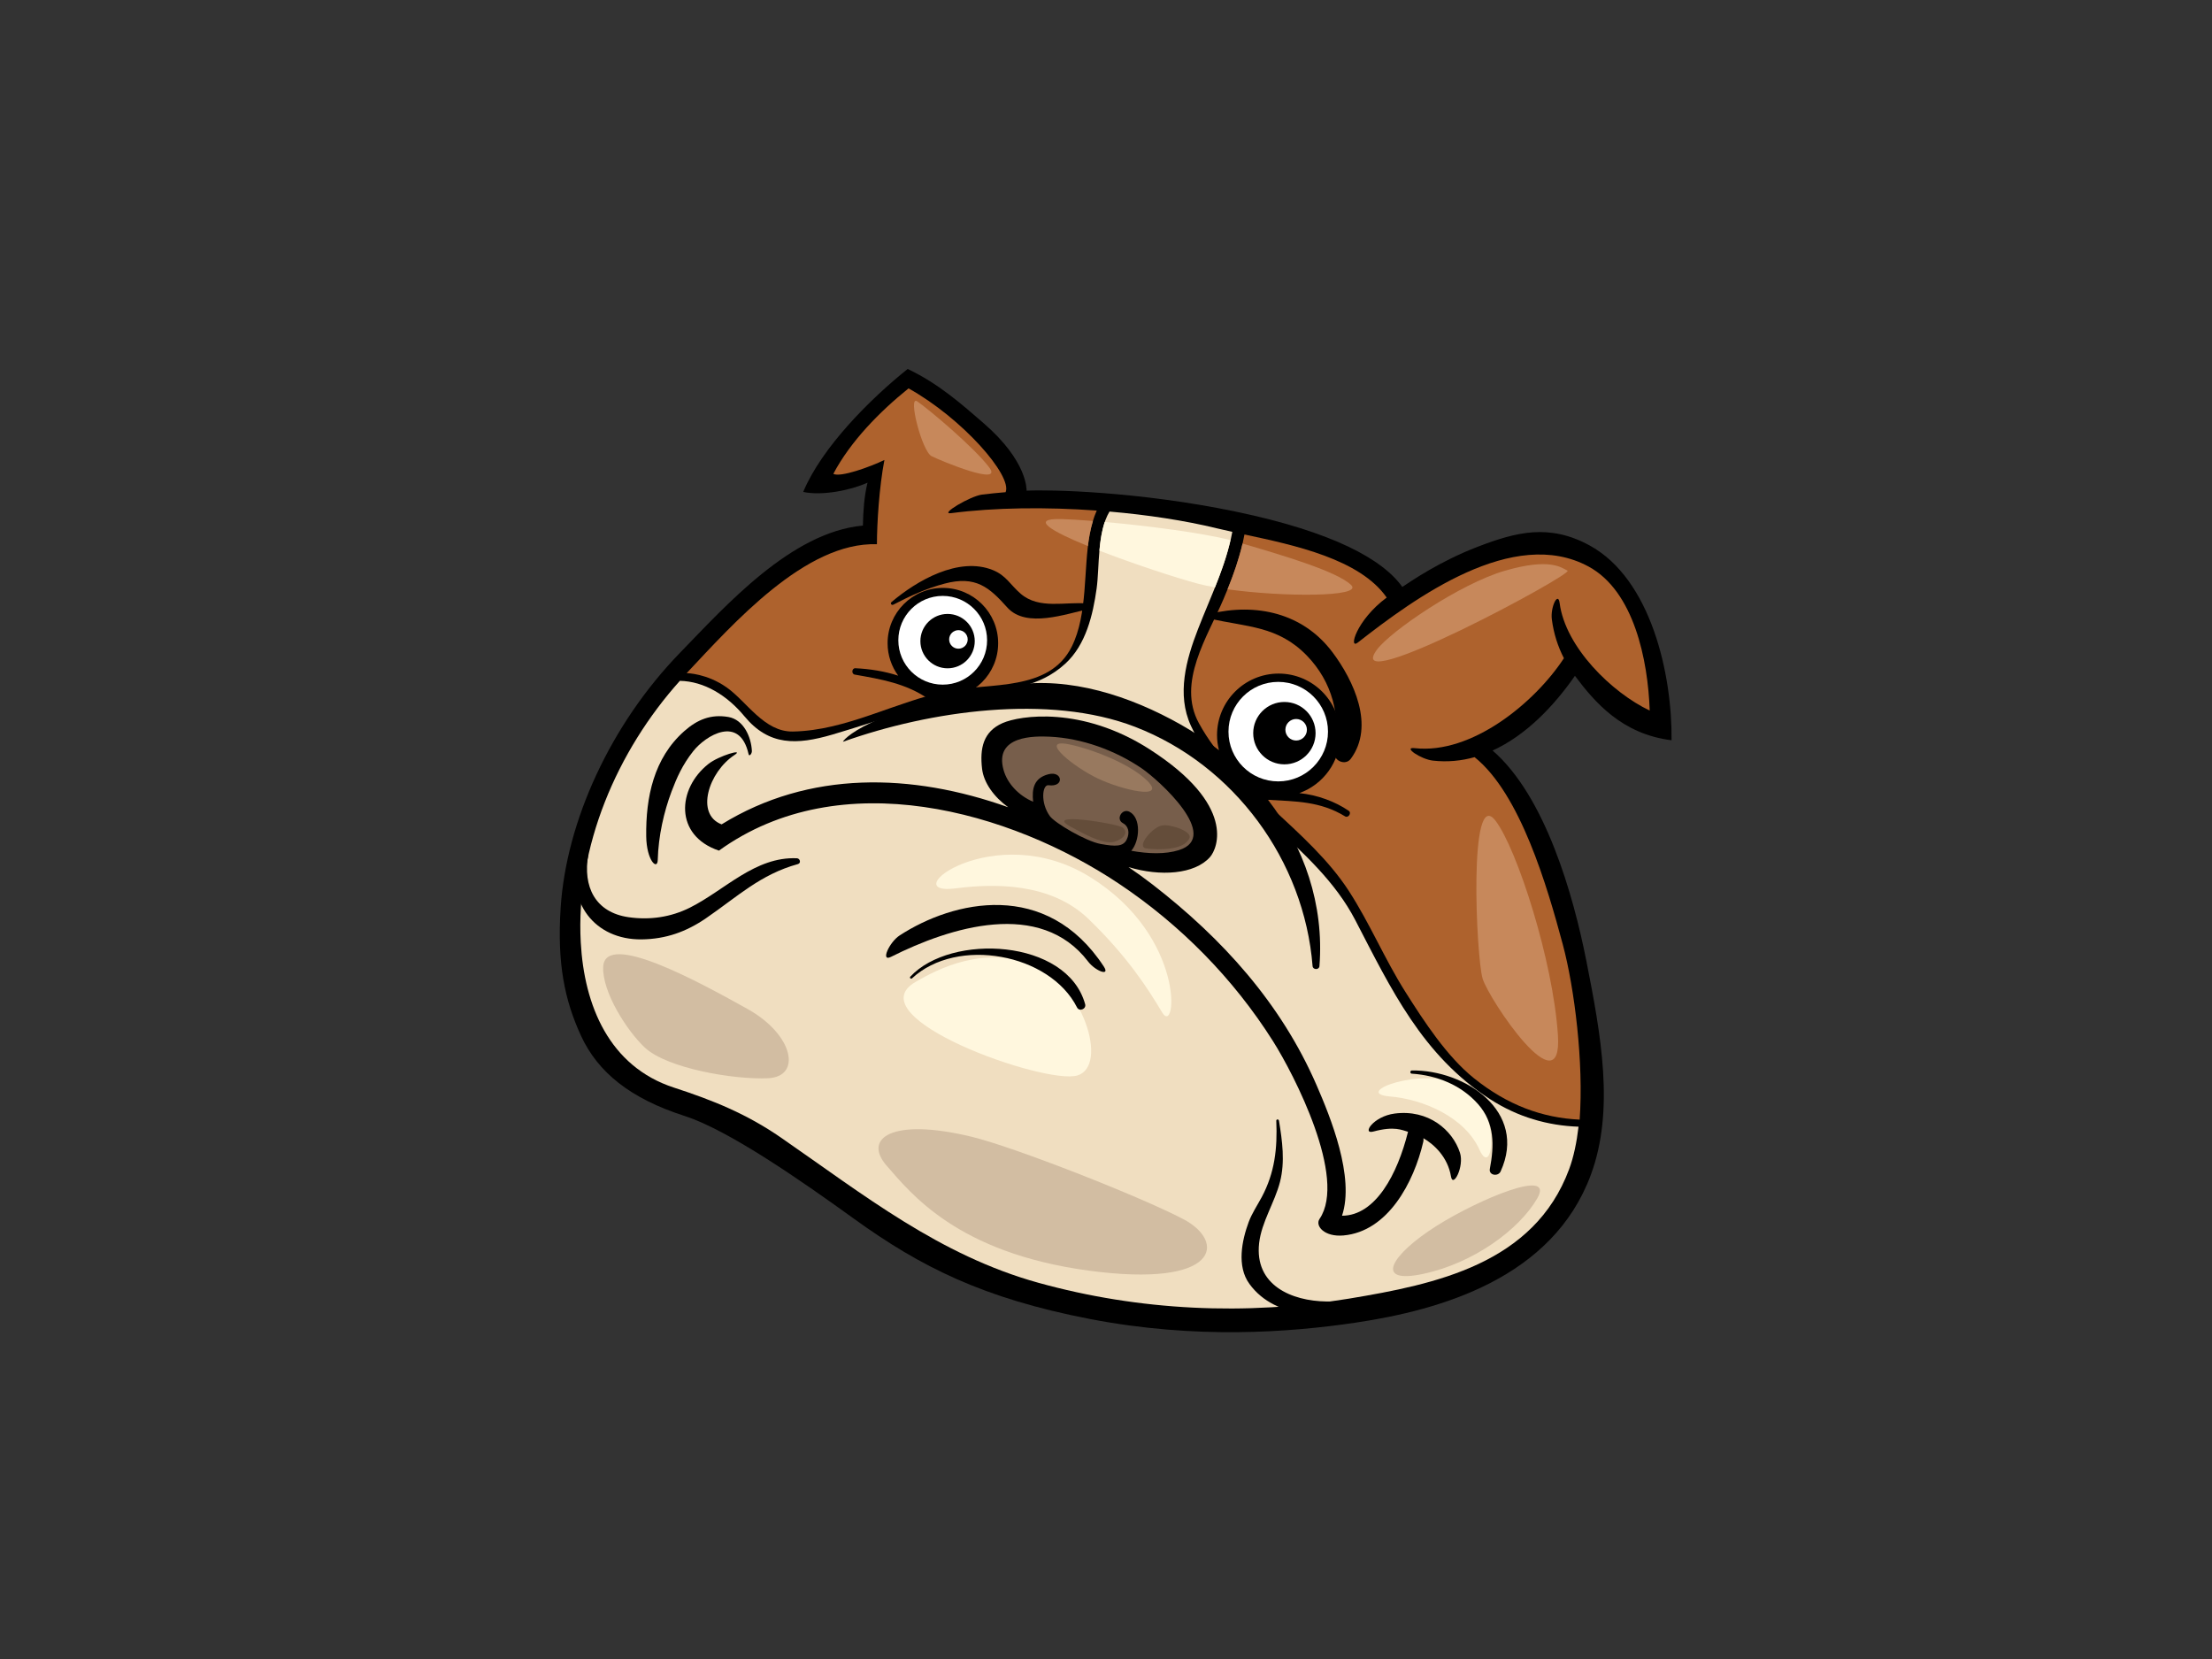 <?xml version="1.0" encoding="utf-8"?>
<!-- Generator: Adobe Illustrator 17.0.0, SVG Export Plug-In . SVG Version: 6.00 Build 0)  -->
<!DOCTYPE svg PUBLIC "-//W3C//DTD SVG 1.1//EN" "http://www.w3.org/Graphics/SVG/1.1/DTD/svg11.dtd">
<svg version="1.1" id="Layer_1" xmlns="http://www.w3.org/2000/svg" xmlns:xlink="http://www.w3.org/1999/xlink" x="0px" y="0px"
	 width="800px" height="600px" viewBox="0 0 800 600" enable-background="new 0 0 800 600" xml:space="preserve">
<rect x="0" y="0" width="800" height="600" fill="#333333" stroke="none"/>
<g>
	<path d="M210.149,374.64c6.041,13.09,17.702,22.634,37.491,28.98c15.991,5.131,42.824,23.879,61.185,37.139
		c24.166,17.453,46.812,28.812,85.251,36.25c38.438,7.434,72.341,4.874,96.119,1.359c31.025-4.593,71.315-16.215,85.12-53.384
		c8.731-23.493,3.693-50.68-1.578-77.411c-4.699-23.824-14.87-59.666-33.924-76.133c12.058-5.485,22.163-16.059,29.782-27.02
		c7.199,9.601,16.999,21.068,34.945,23.307c0.263-23.701-7.375-58.391-29.742-70.519c-14.501-7.856-26.395-4.823-40.278,0.497
		c-13.883,5.318-24.144,12.456-27.354,14.571c-7.148-10.038-25.234-19.964-60.394-27.274c-35.156-7.31-67.357-7.978-75.475-7.541
		c-0.091-0.37,0.486-10.469-15.515-24.367c-7.977-6.928-16.391-14.378-27.507-19.654c-13.407,10.708-31.053,28.298-37.786,44.473
		c6.923,1.497,17.393-0.67,23.26-3.355c-1.213,5.027-1.562,10.167-1.671,15.525c-25.872,2.356-49.534,28.888-66.161,46.016
		c-25.147,25.91-41.138,61.011-43.15,92.225C201.479,348.252,204.108,361.551,210.149,374.64z"/>
	<path fill="#AE622D" d="M248.345,243.447c0.24,0.022,7.268,0.105,14.47,5.169c7.259,5.102,13.561,16.144,23.943,15.952
		c19.493-0.357,37.054-10.825,56.147-14.661c15.267-3.072,36.56,0.245,44.697-16.018c5.896-11.789,4.178-28.07,6.489-40.619
		c0.565-3.054,1.386-5.984,2.56-8.617c-18.266-1.318-36.862-1.129-52.688,0.941c-4.378,0.578,6.879-6.157,11.202-6.721
		c2.873-0.369,5.692-0.621,8.522-0.866c2.525-5.897-15.569-26.667-35.101-37.541c-10.311,8.293-20.983,19.11-27.207,30.911
		c2.606,1.374,13.376-2.56,18.477-5.015c-1.9,9.906-2.698,23.016-2.705,30.467C291.334,195.926,265.128,225.598,248.345,243.447z"/>
	<path fill="#AE622D" d="M442.53,216.587c-5.84,13.75-16.952,30.294-8.943,44.944c12.991,23.763,39.787,38.366,54.255,60.72
		c7.639,11.797,12.929,24.624,20.468,36.537c6.682,10.565,14.944,23.273,24.755,31.155c12.109,9.728,24.704,14.354,38.237,14.984
		c1.497-20.389-1.822-47.446-6.117-63.429c-5.631-20.952-15.329-54.386-31.88-67.662c-4.781,1.332-9.815,1.847-15.092,1.249
		c-4.35-0.497-10.994-5.007-6.595-4.509c20.646,2.336,43.459-16.435,53.993-32.522c-2.179-4.22-3.699-8.896-4.366-14.058
		c-0.571-4.395,2.255-10.235,2.818-5.905c2.075,16.005,18.91,32.409,32.58,38.896c-0.637-18.235-5.677-43.179-22.103-52.083
		c-27.16-14.725-62.749,11.269-83.477,27.487c-3.442,2.698-0.634-8.062,10.455-16.28c-9.668-13.891-33.291-18.932-51.44-22.814
		C448.618,201.25,445.813,208.859,442.53,216.587z"/>
	<path fill="#F0DEC0" d="M538.863,397.507c-24.485-15.85-35.733-39.749-48.682-64.694c-14.385-27.734-46.385-41.813-59.485-70.365
		c-5.2-11.324-1.704-23.882,2.563-34.868c4.588-11.827,10.162-23.041,12.425-35.23c-1.955-0.425-3.841-0.845-5.576-1.272
		c-11.682-2.846-25.094-4.872-38.836-6.064c-4.516,7.505-3.578,20.024-4.658,27.816c-1.328,9.531-3.884,20.383-11.321,27.182
		c-9.52,8.703-20.305,9.064-32.442,11.124c-18.007,3.054-34.418,9.437-51.798,14.53c-12.93,3.787-22.948,4.114-31.8-6.594
		c-6.281-7.607-14.58-12.673-23.367-12.838c-22.703,25.286-37.727,60.074-35.842,94.587c1.241,22.784,10.24,44.864,33.667,52.512
		c14.285,4.647,26.329,9.523,38.789,18.132c29.956,20.703,57.263,42.52,93.004,52.454c36.481,10.133,75.07,11.932,112.424,5.737
		c31.307-5.193,66.883-12.587,79.581-46.823c1.642-4.426,2.723-9.672,3.393-15.352C559.864,407.106,548.969,404.045,538.863,397.507
		z"/>
	<path d="M528.019,416.918c-2.657-8.273-11.442-15.779-23.632-14.184c-7.815,1.026-11.951,7.652-7.682,6.5
		c7.682-2.064,10.33-0.493,12.526,0.088c-3.806,15.284-11.709,30.342-23.867,30.365c4.659-14.002-4.16-35.611-9.233-47.282
		c-12.857-29.582-34.057-52.966-59.294-72.509c-2.794-2.16-5.701-4.26-8.696-6.305c11.444,3.477,23.931,2.645,29.47-3.614
		c2.746-3.102,9.562-18.847-21.865-38.996c-24.449-15.68-46.854-12.247-53.178-9.454c-6.994,3.09-8.254,9.146-7.384,16.544
		c0.59,5.019,4.303,10.173,9.455,13.884c-34.958-12.47-71.981-13.347-103.657,6.188c-9.544-3.623-4.763-18.904,4.689-25.105
		c3.717-2.438-5.646,0.244-9.452,3.251c-11.33,8.941-12.397,25.91,3.796,31.35c44.128-31.808,105.402-14.247,144.593,11.919
		c22.261,14.847,41.454,34.314,55.783,56.977c7.646,12.092,26.893,49.494,16.841,64.307c-1.68,2.486,1.708,6.6,8.667,5.976
		c16.029-1.433,25.438-19.109,28.861-33.925c0.104-0.45,0.081-0.856,0.039-1.241c3.816,2.242,8.794,6.742,9.971,13.831
		C525.495,429.839,529.62,421.9,528.019,416.918z"/>
	<path fill="#775E4B" d="M379.706,295.169c-3.498-4.797-2.761-11.496-0.483-11.179c5.872,0.794,5.079-5.277,0-3.983
		c-5.34,1.356-6.086,5.318-5.571,9.962c-5.28-2.256-9.34-6.617-10.705-11.506c-3.512-12.583,11.434-12.266,16.652-12.033
		c11.654,0.535,23.599,4.882,33.222,11.39c6.297,4.265,29.022,24.831,13.502,29.651c-4.908,1.53-11.018,1.346-17.186,0.221
		c3.109-3.571,3.622-11.876-0.625-14.098c-2.696-1.406-5.091,2.704-2.384,4.114c1.901,0.99,2.619,3.381,1.353,5.937
		c-1.267,2.555-3.976,2.559-9.368,1.595C392.721,304.279,381.514,297.66,379.706,295.169z"/>
	<path d="M399.208,349.557c-20.679-31.612-54.359-23.932-73.857-11.23c-3.711,2.418-7.039,9.71-3.1,7.728
		c21.467-10.794,53.992-20.952,71.261,1.683C396.167,351.213,401.641,353.274,399.208,349.557z"/>
	<path fill="#98795F" d="M385.51,269.008c6.448,0.977,22.596,6.502,29.512,13.467c6.918,6.965-9.223,3.246-17.987-0.924
		C388.278,277.368,376.288,267.62,385.51,269.008z"/>
	<path fill="#644D3A" d="M420.134,298.555c2.928-0.647,11.124,2.074,10.047,4.56c-1.986,4.555-11.376,4.226-15.464,3.778
		C410.636,306.446,416.601,299.331,420.134,298.555z"/>
	<path fill="#644D3A" d="M387.889,299.335c1.908,0.967,11.041,6.451,15.128,5.109c4.083-1.33,4.855-3.655,3.089-5.109
		C404.34,297.886,375.739,293.222,387.889,299.335z"/>
	<path fill="#C7885B" d="M393.439,197.498c0.189-1.41,0.393-2.817,0.652-4.227c0.309-1.667,0.716-3.285,1.185-4.86
		c-4.622-0.367-8.623-0.614-11.43-0.684C372.209,187.437,380.303,192.144,393.439,197.498z"/>
	<path fill="#FFF7DE" d="M439.421,212.413c2.25-5.607,4.241-11.247,5.588-17.069c-10.591-2.714-30.359-5.207-45.449-6.563
		c-1.08,3.159-1.622,6.755-1.935,10.374c12.454,4.832,27.706,9.819,35.469,11.901C434.936,211.549,437.085,212.001,439.421,212.413z
		"/>
	<path fill="#C7885B" d="M443.958,213.129c19.987,2.798,49.068,2.855,44.751-1.491c-4.926-4.96-25.371-10.957-39.332-15.052
		C448.077,202.179,446.183,207.645,443.958,213.129z"/>
	<path fill="#C7885B" d="M497.98,234.969c4.903-6.662,30.128-23.911,46.346-28.579c16.225-4.668,20.278-1.173,22.594,0
		C569.244,207.554,484.654,253.059,497.98,234.969z"/>
	<path fill="#C7885B" d="M331.702,145.145c4.148,2.782,20.859,16.913,26.075,23.919c5.212,6.992-17.38-2.334-20.86-4.086
		C333.438,163.227,328.226,142.802,331.702,145.145z"/>
	<path fill="#C7885B" d="M540.851,296.792c7.802,10.17,20.855,50.749,22.592,77.573c1.743,26.83-24.908-12.821-27.229-20.409
		C533.902,346.376,531.006,283.964,540.851,296.792z"/>
	<path fill="#FFF7DE" d="M345.61,321.293c13.325-1.719,34.182-2.335,48.084,11.085c13.904,13.413,21.439,25.087,26.645,33.83
		c5.22,8.751,8.699-27.413-26.065-48.998C359.512,295.631,323.014,324.214,345.61,321.293z"/>
	<path fill="#FFF7DE" d="M331.125,355.122c8.768-5.105,24.331-12.824,42.29-6.413c17.963,6.413,27.811,36.748,16.225,40.246
		C378.051,392.458,309.105,367.957,331.125,355.122z"/>
	<path fill="#D2BDA2" d="M351.4,411.121c15.47,3.735,60.837,21.573,76.478,29.747c15.64,8.169,13.325,25.076-34.184,18.664
		c-47.51-6.416-64.309-27.994-73.001-37.916C312.002,411.707,322.433,404.116,351.4,411.121z"/>
	<path fill="#D2BDA2" d="M233.212,378.871c-6.465-6.045-15.453-20.118-15.063-29.158c0.582-13.416,35.342,5.822,52.143,15.158
		c16.798,9.334,19.697,24.501,7.532,25.082C265.657,390.548,241.326,386.455,233.212,378.871z"/>
	<path fill="#FFF7DE" d="M502.613,396.54c12.249,1.023,27.229,7.58,32.443,19.249c5.218,11.663,8.108-16.335-6.374-23.331
		C514.202,385.453,488.709,395.368,502.613,396.54z"/>
	<path d="M393.257,218.272c-8.012-0.741-17.386,2.244-24.115-3.54c-3.74-3.216-5.246-6.591-10.021-8.538
		c-12.385-5.055-27.662,3.87-36.685,11.545c-0.569,0.486,0,1.285,0.651,0.946c5.97-3.128,11.937-5.862,18.48-7.602
		c11.345-3.021,16.245,1.366,22.732,8.616c6.892,7.702,21.417,2.2,29.293,0.629C394.866,220.073,394.338,218.373,393.257,218.272z"
		/>
	<path d="M481.902,235.888c-10.658-14.181-27.504-17.922-44.346-13.894c-0.786,0.187-1.057,1.486-0.127,1.7
		c13.535,3.145,24.712,2.592,35.223,13.42c9.217,9.519,12.351,21.901,9.937,34.616c-0.618,3.265,3.936,5.43,5.957,2.683
		C497.275,262.574,489.639,246.19,481.902,235.888z"/>
	<path d="M341.004,212.624c-11.044,0-19.993,8.951-19.993,19.994c0,4.397,1.435,8.45,3.84,11.751
		c-4.981-1.621-10.26-2.438-15.485-2.697c-1.32-0.064-1.515,2.083-0.223,2.31c9.511,1.671,18.531,3.183,26.638,8.806
		c0.731,0.506,1.583,0.122,1.897-0.476c1.083,0.184,2.189,0.3,3.325,0.3c11.043,0,19.992-8.952,19.992-19.993
		C360.996,221.575,352.047,212.624,341.004,212.624z"/>
	<circle fill="#FFFFFF" cx="340.947" cy="231.565" r="16.049"/>
	<path d="M487.788,293.235c-4.972-3.402-11.407-5.746-17.872-6.398c8.612-3.08,14.784-11.29,14.784-20.958
		c0-12.295-9.971-22.271-22.273-22.271c-12.3,0-22.27,9.976-22.27,22.271c0,1.886,0.259,3.705,0.699,5.452
		c-4.327-3.419-8.935-6.518-13.774-9.251c-18.337-10.37-40.139-17.508-60.901-14.271c-53.245,8.3-61.964,20.696-61.255,20.441
		c31.273-11.165,74.432-17.404,105.628-5.367c35.798,13.808,61.163,48.406,64.159,86.509c0.11,1.407,2.372,1.452,2.482,0.029
		c1.741-22.372-5.583-43.244-18.593-60.156c9.95,0.586,18.91,0.488,27.86,5.982C487.635,295.965,488.926,294.011,487.788,293.235z"
		/>
	<path fill="#FFFFFF" d="M480.287,264.608c0,9.941-8.057,17.992-17.997,17.992c-9.938,0-17.991-8.052-17.991-17.992
		c0-9.941,8.052-17.995,17.991-17.995C472.23,246.614,480.287,254.668,480.287,264.608z"/>
	<path d="M263.444,259.31c-6.33-1.093-11.237,0.921-15.973,5.116c-11.038,9.761-13.94,23.941-13.757,38.024
		c0.119,8.812,4.062,12.444,4.169,8.574c0.235-8.692,2.238-17.45,4.995-24.767c1.884-4.985,3.931-9.642,7.836-14.582
		c4.431-5.605,16.809-13.342,20.029,1.107c0.215,0.99,1.231-0.213,1.187-1.168C271.692,266.496,268.907,260.255,263.444,259.31z"/>
	<path d="M513.721,465.868c-11.108,3.332-21.105,5-33.944,4.833c-12.743-0.164-26.114-5.92-24.398-21.109
		c0.873-7.657,5.649-14.724,7.552-22.153c1.868-7.269,0.82-14.863-0.374-22.126c-0.1-0.609-0.998-0.595-0.97,0.043
		c0.427,9.941-0.527,18.754-5.285,27.632c-1.568,2.924-3.538,5.846-4.697,8.978c-2.477,6.685-4.39,15.983,0.254,22.363
		c4.944,6.786,12.075,9.514,20.133,11.157c13.272,2.71,26.539-1.241,38.951-4.063C513.034,470.945,515.969,465.19,513.721,465.868z"
		/>
	<path d="M288.198,310.404c-15.093-0.642-25.946,11.445-38.604,17.818c-6.965,3.511-14.572,4.592-22.24,3.498
		c-12.108-1.731-16.617-11.057-14.595-22.6c0.271-1.524-3.156-0.804-3.592,0.772c-4.486,16.299,5.893,30.054,22.887,29.849
		c8.75-0.104,16.127-2.738,23.292-7.653c11.292-7.74,19.679-15.858,33.218-19.577C289.814,312.163,289.363,310.45,288.198,310.404z"
		/>
	<path d="M475.796,265.154c0,6.232-5.047,11.281-11.274,11.281c-6.231,0-11.281-5.049-11.281-11.281
		c0-6.226,5.05-11.276,11.281-11.276C470.749,253.878,475.796,258.929,475.796,265.154z"/>
	<path d="M352.534,231.868c0,5.431-4.403,9.834-9.83,9.834c-5.43,0-9.834-4.403-9.834-9.834c0-5.427,4.404-9.83,9.834-9.83
		C348.131,222.038,352.534,226.441,352.534,231.868z"/>
	<circle fill="#FFFFFF" cx="468.771" cy="263.927" r="3.894"/>
	<circle fill="#FFFFFF" cx="346.627" cy="231.256" r="3.354"/>
	<path fill="#D2BDA2" d="M519.554,443.354c15.158-9.575,42.938-21.252,36.434-9.974c-6.506,11.276-22.984,23.421-41.201,27.326
		C496.565,464.611,503.069,453.764,519.554,443.354z"/>
	<path d="M392.459,363.184c-6.521-23.692-48.57-25.747-63.23-9.963c-0.382,0.415,0.221,0.978,0.63,0.598
		c16.334-15.173,49.814-8.984,59.668,10.539C390.349,365.987,392.937,364.918,392.459,363.184z"/>
	<path d="M510.598,387.151c-0.654,0.009-0.707,1.109-0.046,1.15c9.13,0.595,17.903,4.108,24.02,11.025
		c6.048,6.839,5.855,14.989,4.251,23.421c-0.445,2.354,2.994,2.882,3.892,0.921C552.612,402.003,529.848,386.869,510.598,387.151z"
		/>
</g>
</svg>
